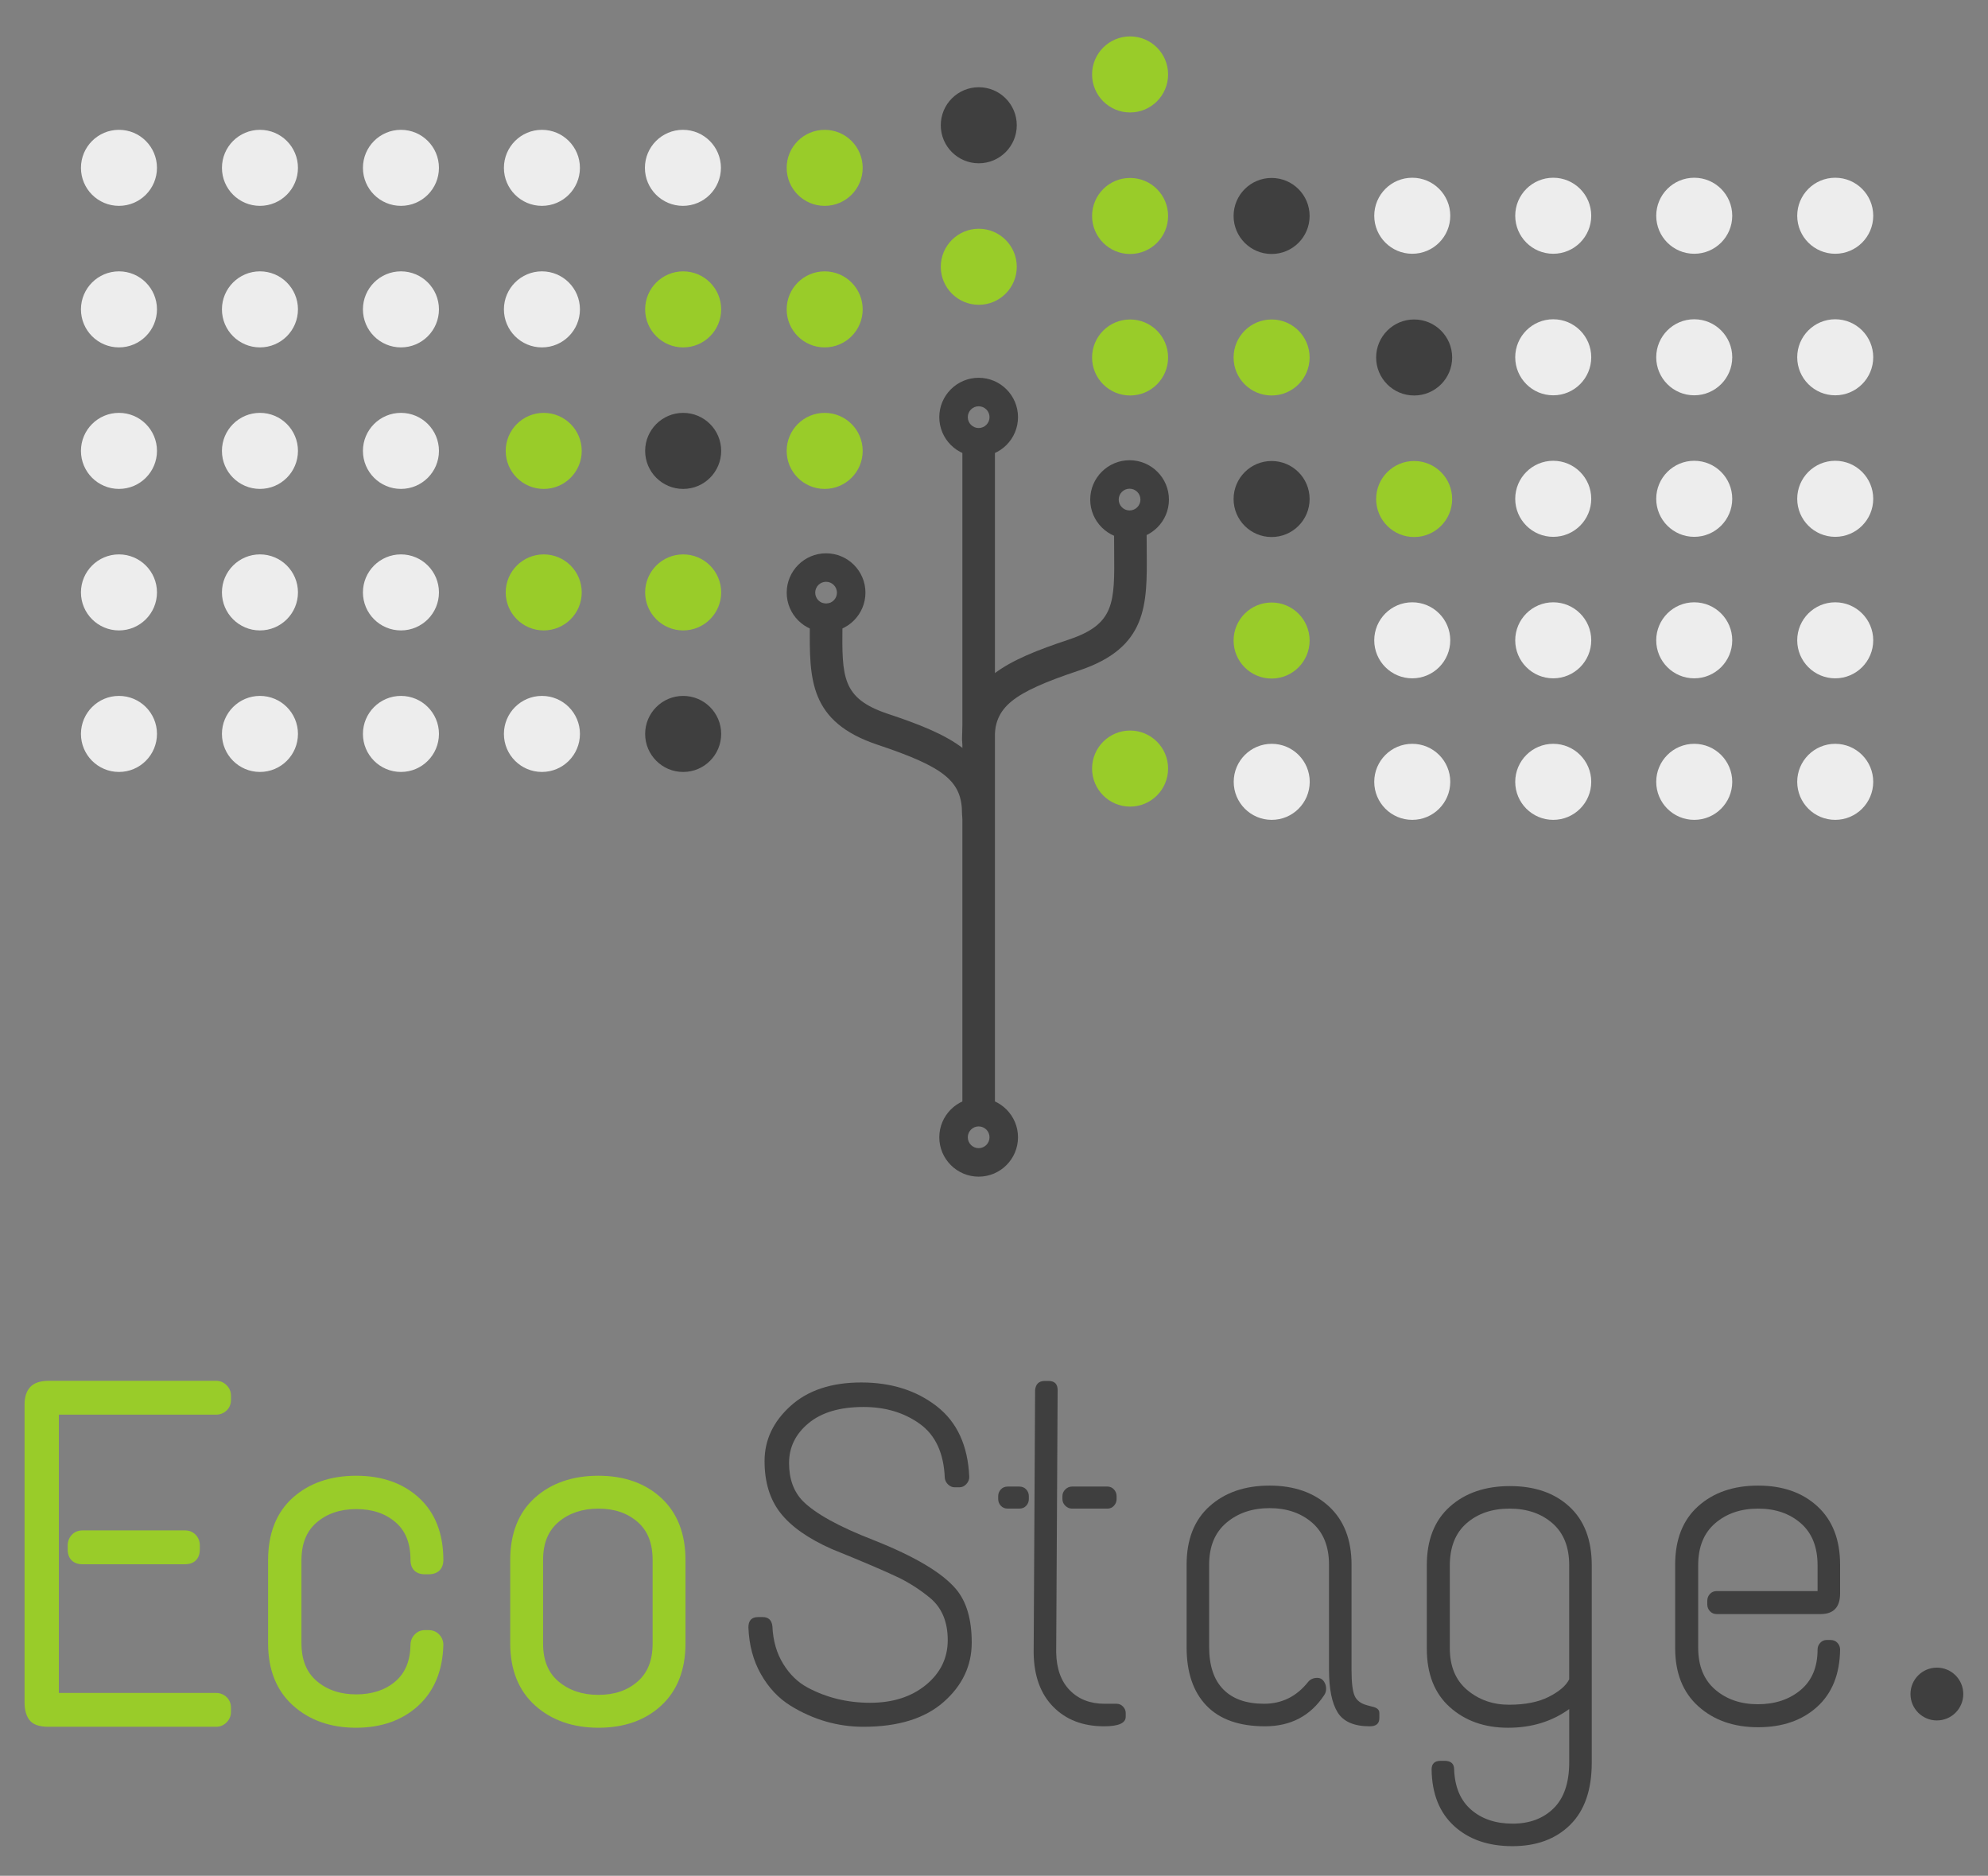 <?xml version="1.0" encoding="utf-8"?>
<!-- Generator: Adobe Illustrator 16.0.0, SVG Export Plug-In . SVG Version: 6.00 Build 0)  -->
<!DOCTYPE svg PUBLIC "-//W3C//DTD SVG 1.1//EN" "http://www.w3.org/Graphics/SVG/1.1/DTD/svg11.dtd">
<svg version="1.1" id="Layer_1" xmlns="http://www.w3.org/2000/svg" xmlns:xlink="http://www.w3.org/1999/xlink" x="0px" y="0px"
	 width="328px" height="309.464px" viewBox="247.5 -0.964 328 309.464" enable-background="new 247.5 -0.964 328 309.464"
	 xml:space="preserve">
<rect x="247.5" y="-0.964" width="328" height="309.464" fill="#808080" stroke="none"/>
<g>
	<g>
		<g>
			<path fill="#EDEDED" d="M544.022,81.329c0.001,3.464,2.811,6.273,6.271,6.273c3.466,0,6.271-2.81,6.271-6.273
				c0-3.468-2.806-6.274-6.271-6.274C546.831,75.054,544.023,77.864,544.022,81.329z"/>
		</g>
		<g>
			<path fill="#EDEDED" d="M544.022,104.673c0.001,3.465,2.811,6.273,6.271,6.273c3.466,0,6.271-2.808,6.271-6.273
				c0-3.46-2.806-6.27-6.271-6.27C546.831,98.403,544.023,101.213,544.022,104.673z"/>
		</g>
		<g>
			<path fill="#EDEDED" d="M544.022,57.979c0.001,3.468,2.81,6.275,6.271,6.275c3.466,0,6.268-2.807,6.271-6.275
				c0-3.464-2.806-6.271-6.271-6.271C546.83,51.707,544.023,54.517,544.022,57.979z"/>
		</g>
		<g>
			<path fill="#EDEDED" d="M544.023,34.631c0,3.466,2.808,6.271,6.271,6.271c3.464,0.001,6.271-2.806,6.271-6.273
				c0-3.464-2.807-6.272-6.271-6.27C546.83,28.357,544.023,31.169,544.023,34.631z"/>
		</g>
		<g>
			<path fill="#EDEDED" d="M544.022,128.022c0.001,3.464,2.81,6.274,6.271,6.274c3.466,0.001,6.268-2.811,6.271-6.276
				c0-3.46-2.806-6.273-6.271-6.27C546.83,121.748,544.023,124.562,544.022,128.022z"/>
		</g>
	</g>
	<g>
		<g>
			<path fill="#EDEDED" d="M520.76,81.329c0.001,3.464,2.811,6.273,6.271,6.273c3.466,0,6.271-2.81,6.272-6.273
				c0-3.468-2.807-6.274-6.272-6.274C523.571,75.054,520.761,77.864,520.76,81.329z"/>
		</g>
		<g>
			<path fill="#EDEDED" d="M520.76,104.673c0.001,3.465,2.811,6.273,6.271,6.273c3.466,0,6.271-2.808,6.272-6.273
				c0-3.46-2.807-6.27-6.272-6.27C523.571,98.403,520.761,101.213,520.76,104.673z"/>
		</g>
		<g>
			<path fill="#EDEDED" d="M520.76,57.979c0.001,3.468,2.81,6.275,6.271,6.275c3.466,0,6.269-2.807,6.272-6.275
				c0-3.464-2.807-6.271-6.272-6.271C523.57,51.707,520.761,54.517,520.76,57.979z"/>
		</g>
		<g>
			<path fill="#EDEDED" d="M520.761,34.631c0,3.466,2.808,6.271,6.27,6.271c3.465,0.001,6.271-2.806,6.271-6.273
				c0-3.464-2.806-6.272-6.271-6.27C523.569,28.357,520.761,31.169,520.761,34.631z"/>
		</g>
		<g>
			<path fill="#EDEDED" d="M520.76,128.022c0.001,3.464,2.81,6.274,6.271,6.274c3.466,0.001,6.269-2.811,6.272-6.276
				c0-3.46-2.807-6.273-6.272-6.27C523.57,121.748,520.761,124.562,520.76,128.022z"/>
		</g>
	</g>
	<g>
		<g>
			<path fill="#EDEDED" d="M497.497,81.329c0.001,3.464,2.811,6.273,6.271,6.273c3.466,0,6.271-2.81,6.272-6.273
				c0-3.468-2.807-6.274-6.272-6.274C500.308,75.054,497.498,77.864,497.497,81.329z"/>
		</g>
		<g>
			<path fill="#EDEDED" d="M497.497,104.673c0.001,3.465,2.811,6.273,6.271,6.273c3.466,0,6.271-2.808,6.272-6.273
				c0-3.46-2.807-6.27-6.272-6.27C500.308,98.403,497.498,101.213,497.497,104.673z"/>
		</g>
		<g>
			<path fill="#EDEDED" d="M497.497,57.979c0.001,3.468,2.81,6.275,6.271,6.275c3.466,0,6.269-2.807,6.272-6.275
				c0-3.464-2.807-6.271-6.272-6.271C500.307,51.707,497.498,54.517,497.497,57.979z"/>
		</g>
		<g>
			<path fill="#EDEDED" d="M497.498,34.631c0,3.466,2.808,6.271,6.27,6.271c3.465,0.001,6.271-2.806,6.271-6.273
				c0-3.464-2.807-6.272-6.271-6.27C500.306,28.357,497.498,31.169,497.498,34.631z"/>
		</g>
		<g>
			<path fill="#EDEDED" d="M497.497,128.022c0.001,3.464,2.81,6.274,6.271,6.274c3.466,0.001,6.269-2.811,6.272-6.276
				c0-3.46-2.807-6.273-6.272-6.27C500.307,121.748,497.498,124.562,497.497,128.022z"/>
		</g>
	</g>
	<g>
		<g>
			<path fill="#EDEDED" d="M474.236,104.673c0.002,3.465,2.811,6.273,6.272,6.273c3.465,0,6.27-2.808,6.271-6.273
				c0-3.46-2.807-6.27-6.271-6.27C477.046,98.403,474.238,101.213,474.236,104.673z"/>
		</g>
		<g>
			<path fill="#EDEDED" d="M474.238,34.631c0,3.466,2.808,6.271,6.27,6.271c3.465,0.001,6.271-2.806,6.271-6.273
				c0-3.464-2.806-6.272-6.271-6.27C477.044,28.357,474.238,31.169,474.238,34.631z"/>
		</g>
		<g>
			<path fill="#EDEDED" d="M474.236,128.022c0.002,3.464,2.811,6.274,6.272,6.274c3.465,0.001,6.268-2.811,6.271-6.276
				c0-3.46-2.807-6.273-6.271-6.27C477.045,121.748,474.238,124.562,474.236,128.022z"/>
		</g>
	</g>
	<g>
		<g>
			<path fill="#EDEDED" d="M451.049,128.022c0.002,3.464,2.811,6.274,6.272,6.274c3.465,0.001,6.268-2.811,6.271-6.276
				c0-3.46-2.807-6.273-6.271-6.27C453.859,121.748,451.051,124.562,451.049,128.022z"/>
		</g>
	</g>
</g>
<g>
	<g>
		<g>
			<path fill="#EDEDED" d="M353.904,26.727c0,3.466,2.808,6.271,6.27,6.271c3.464,0.001,6.271-2.806,6.271-6.273
				c0-3.464-2.807-6.272-6.271-6.27C356.712,20.453,353.904,23.264,353.904,26.727z"/>
		</g>
	</g>
	<g>
		<g>
			<path fill="#EDEDED" d="M330.642,50.074c0.001,3.468,2.809,6.275,6.271,6.275c3.467,0,6.269-2.807,6.272-6.275
				c0-3.464-2.805-6.271-6.272-6.271C333.451,43.803,330.643,46.612,330.642,50.074z"/>
		</g>
		<g>
			<path fill="#EDEDED" d="M330.642,26.727c0,3.466,2.808,6.271,6.269,6.271c3.465,0.001,6.271-2.806,6.271-6.273
				c0-3.464-2.806-6.272-6.271-6.27C333.45,20.453,330.642,23.264,330.642,26.727z"/>
		</g>
		<g>
			<path fill="#EDEDED" d="M330.642,120.118c0.001,3.464,2.809,6.274,6.271,6.274c3.467,0.001,6.269-2.81,6.272-6.276
				c0-3.46-2.805-6.273-6.272-6.27C333.451,113.843,330.643,116.657,330.642,120.118z"/>
		</g>
	</g>
	<g>
		<g>
			<path fill="#EDEDED" d="M307.38,73.424c0.001,3.464,2.81,6.273,6.271,6.273c3.466,0,6.271-2.809,6.272-6.273
				c0-3.467-2.805-6.274-6.272-6.274C310.19,67.15,307.381,69.959,307.38,73.424z"/>
		</g>
		<g>
			<path fill="#EDEDED" d="M307.38,96.769c0.001,3.465,2.81,6.273,6.271,6.273c3.466,0,6.271-2.808,6.272-6.273
				c0-3.46-2.805-6.27-6.272-6.27C310.19,90.499,307.381,93.309,307.38,96.769z"/>
		</g>
		<g>
			<path fill="#EDEDED" d="M307.38,50.074c0.001,3.468,2.81,6.275,6.271,6.275c3.467,0,6.268-2.807,6.272-6.275
				c0-3.464-2.805-6.271-6.272-6.271C310.189,43.803,307.381,46.612,307.38,50.074z"/>
		</g>
		<g>
			<path fill="#EDEDED" d="M307.381,26.727c0,3.466,2.808,6.271,6.269,6.271c3.465,0.001,6.271-2.806,6.271-6.273
				c0-3.464-2.806-6.272-6.271-6.27C310.188,20.453,307.381,23.264,307.381,26.727z"/>
		</g>
		<g>
			<path fill="#EDEDED" d="M307.38,120.118c0.001,3.464,2.81,6.274,6.271,6.274c3.467,0.001,6.268-2.81,6.272-6.276
				c0-3.46-2.805-6.273-6.272-6.27C310.189,113.843,307.381,116.657,307.38,120.118z"/>
		</g>
	</g>
	<g>
		<g>
			<path fill="#EDEDED" d="M284.117,73.424c0.002,3.464,2.811,6.273,6.272,6.273c3.466,0,6.271-2.809,6.272-6.273
				c0-3.467-2.806-6.274-6.272-6.274C286.928,67.15,284.119,69.959,284.117,73.424z"/>
		</g>
		<g>
			<path fill="#EDEDED" d="M284.117,96.769c0.002,3.465,2.811,6.273,6.272,6.273c3.466,0,6.271-2.808,6.272-6.273
				c0-3.46-2.806-6.27-6.272-6.27C286.928,90.499,284.119,93.309,284.117,96.769z"/>
		</g>
		<g>
			<path fill="#EDEDED" d="M284.117,50.074c0.002,3.468,2.81,6.275,6.272,6.275c3.466,0,6.268-2.807,6.272-6.275
				c0-3.464-2.806-6.271-6.272-6.271C286.928,43.803,284.119,46.612,284.117,50.074z"/>
		</g>
		<g>
			<path fill="#EDEDED" d="M284.119,26.727c0,3.466,2.808,6.271,6.27,6.271c3.465,0.001,6.271-2.806,6.271-6.273
				c0-3.464-2.806-6.272-6.271-6.27C286.927,20.453,284.119,23.264,284.119,26.727z"/>
		</g>
		<g>
			<path fill="#EDEDED" d="M284.117,120.118c0.002,3.464,2.81,6.274,6.272,6.274c3.466,0.001,6.268-2.81,6.272-6.276
				c0-3.46-2.806-6.273-6.272-6.27C286.928,113.843,284.119,116.657,284.117,120.118z"/>
		</g>
	</g>
	<g>
		<g>
			<path fill="#EDEDED" d="M260.856,73.424c0.001,3.464,2.81,6.273,6.272,6.273c3.465,0,6.27-2.809,6.272-6.273
				c0-3.467-2.806-6.274-6.272-6.274C263.666,67.15,260.858,69.959,260.856,73.424z"/>
		</g>
		<g>
			<path fill="#EDEDED" d="M260.856,96.769c0.001,3.465,2.81,6.273,6.272,6.273c3.465,0,6.27-2.808,6.272-6.273
				c0-3.46-2.806-6.27-6.272-6.27C263.666,90.499,260.858,93.309,260.856,96.769z"/>
		</g>
		<g>
			<path fill="#EDEDED" d="M260.856,50.074c0.001,3.468,2.809,6.275,6.272,6.275c3.466,0,6.268-2.807,6.272-6.275
				c0-3.464-2.806-6.271-6.272-6.271C263.665,43.803,260.858,46.612,260.856,50.074z"/>
		</g>
		<g>
			<path fill="#EDEDED" d="M260.857,26.727c0,3.466,2.808,6.271,6.27,6.271c3.464,0.001,6.271-2.806,6.271-6.273
				c0-3.464-2.806-6.272-6.271-6.27C263.664,20.453,260.857,23.264,260.857,26.727z"/>
		</g>
		<g>
			<path fill="#EDEDED" d="M260.856,120.118c0.001,3.464,2.809,6.274,6.272,6.274c3.466,0.001,6.268-2.81,6.272-6.276
				c0-3.46-2.806-6.273-6.272-6.27C263.665,113.843,260.858,116.657,260.856,120.118z"/>
		</g>
	</g>
</g>
<g>
	<g>
		<path fill="#99CC29" d="M255.566,227.693h27.607c0.421,0,0.791,0.159,1.107,0.476c0.316,0.314,0.475,0.686,0.475,1.106v0.713
			c0,0.474-0.158,0.857-0.475,1.147c-0.315,0.289-0.686,0.434-1.107,0.434h-26.817v47.621h26.817c0.421,0,0.791,0.146,1.107,0.434
			c0.317,0.29,0.475,0.672,0.475,1.147v0.713c0,0.423-0.158,0.791-0.475,1.106c-0.315,0.316-0.686,0.476-1.107,0.476h-27.687
			c-1.266,0-2.096-0.278-2.491-0.83c-0.396-0.555-0.594-1.332-0.594-2.335v-49.124c0-1.053,0.238-1.83,0.712-2.333
			C253.588,227.945,254.405,227.693,255.566,227.693z M261.103,252.374h16.928c0.475,0,0.857,0.157,1.147,0.475
			c0.289,0.315,0.435,0.686,0.435,1.107v0.711c0,1.056-0.528,1.582-1.583,1.582h-16.928c-1.055,0-1.583-0.526-1.583-1.582v-0.711
			c0-0.422,0.146-0.792,0.436-1.107C260.245,252.531,260.629,252.374,261.103,252.374z"/>
		<path fill="#99CC29" d="M283.174,283.919h-27.687c-1.572,0-2.614-0.388-3.185-1.187c-0.499-0.699-0.752-1.651-0.752-2.83v-49.123
			c0-1.274,0.318-2.257,0.945-2.92c0.651-0.685,1.656-1.018,3.073-1.018h27.608c0.645,0,1.236,0.249,1.709,0.725
			c0.474,0.473,0.725,1.065,0.725,1.71v0.713c0,0.712-0.26,1.326-0.753,1.776c-0.467,0.431-1.05,0.659-1.682,0.659H257.21v45.915
			h25.965c0.629,0,1.211,0.228,1.682,0.658c0.493,0.453,0.752,1.065,0.752,1.776v0.713c0,0.645-0.25,1.234-0.724,1.709
			C284.409,283.669,283.818,283.919,283.174,283.919z M255.566,228.547c-0.898,0-1.532,0.167-1.834,0.485
			c-0.317,0.336-0.478,0.923-0.478,1.747v49.124c0,0.817,0.145,1.435,0.434,1.838c0.215,0.303,0.87,0.475,1.798,0.475h27.687
			c0.193,0,0.349-0.07,0.504-0.226c0.158-0.158,0.225-0.307,0.225-0.504v-0.712c0-0.298-0.101-0.43-0.199-0.52
			c-0.159-0.146-0.323-0.209-0.531-0.209h-27.669v-49.327h27.669c0.208,0,0.371-0.065,0.531-0.21c0.1-0.091,0.199-0.222,0.199-0.52
			v-0.712c0-0.193-0.07-0.349-0.225-0.505c-0.155-0.155-0.311-0.225-0.504-0.225L255.566,228.547L255.566,228.547z M278.031,257.103
			h-16.928c-1.525,0-2.434-0.91-2.434-2.436v-0.711c0-0.632,0.228-1.215,0.661-1.685c0.447-0.49,1.062-0.75,1.774-0.75h16.928
			c0.71,0,1.325,0.26,1.775,0.75c0.432,0.473,0.66,1.054,0.66,1.685v0.711C280.467,256.192,279.556,257.103,278.031,257.103z
			 M261.103,253.226c-0.298,0-0.429,0.1-0.518,0.198c-0.146,0.16-0.211,0.323-0.211,0.532v0.711c0,0.588,0.144,0.729,0.729,0.729
			h16.928c0.587,0,0.73-0.143,0.73-0.729v-0.711c0-0.209-0.065-0.372-0.211-0.532c-0.089-0.097-0.221-0.198-0.519-0.198H261.103z"/>
	</g>
	<g>
		<path fill="#99CC29" d="M296.384,246.758c2.532-2.267,5.827-3.401,9.888-3.401c4.06,0,7.33,1.147,9.81,3.441
			c2.477,2.293,3.717,5.496,3.717,9.61c0,1.002-0.527,1.503-1.582,1.503h-0.632c-1.003,0-1.502-0.501-1.502-1.503
			c0-3.006-0.924-5.3-2.77-6.882c-1.847-1.581-4.192-2.373-7.04-2.373c-2.847,0-5.208,0.807-7.08,2.412
			c-1.873,1.609-2.808,3.915-2.808,6.922v13.605c0,3.008,0.936,5.315,2.808,6.923c1.872,1.609,4.233,2.412,7.08,2.412
			c2.848,0,5.181-0.777,7.001-2.333c1.819-1.555,2.755-3.783,2.809-6.685c0-0.421,0.145-0.791,0.434-1.106
			c0.289-0.317,0.645-0.476,1.068-0.476h0.633c0.475,0,0.856,0.158,1.147,0.476c0.289,0.315,0.434,0.686,0.434,1.106
			c-0.106,4.008-1.398,7.146-3.875,9.413c-2.48,2.27-5.709,3.401-9.69,3.401c-3.983,0-7.252-1.146-9.809-3.44
			c-2.559-2.294-3.836-5.497-3.836-9.611v-13.765C292.586,252.243,293.852,249.024,296.384,246.758z"/>
		<path fill="#99CC29" d="M306.233,284.077c-4.18,0-7.671-1.229-10.378-3.658c-2.734-2.45-4.121-5.898-4.121-10.246v-13.765
			c0-4.399,1.373-7.859,4.081-10.285c2.682-2.401,6.199-3.621,10.456-3.621c4.263,0,7.757,1.235,10.388,3.668
			c2.648,2.453,3.991,5.896,3.991,10.236c0,1.475-0.91,2.354-2.434,2.354h-0.633c-1.474,0-2.355-0.88-2.355-2.354
			c0-2.77-0.808-4.81-2.47-6.233c-1.703-1.461-3.825-2.169-6.486-2.169c-2.625,0-4.819,0.741-6.523,2.207
			c-1.691,1.452-2.511,3.505-2.511,6.274v13.606c0,2.771,0.82,4.824,2.511,6.275c1.703,1.464,3.898,2.207,6.523,2.207
			s4.795-0.716,6.446-2.129c1.641-1.4,2.462-3.381,2.51-6.052c0-0.616,0.228-1.198,0.661-1.668c0.448-0.49,1.035-0.752,1.694-0.752
			h0.633c0.71,0,1.324,0.26,1.775,0.752c0.433,0.473,0.66,1.054,0.66,1.684c-0.112,4.254-1.509,7.624-4.152,10.043
			C313.868,282.857,310.415,284.077,306.233,284.077z M306.271,244.209c-3.825,0-6.96,1.07-9.319,3.184
			c-2.365,2.117-3.513,5.066-3.513,9.016v13.765c0,3.896,1.162,6.833,3.553,8.977c2.384,2.139,5.493,3.224,9.24,3.224
			c3.743,0,6.81-1.07,9.115-3.179c2.289-2.094,3.5-5.057,3.599-8.807c0-0.186-0.065-0.349-0.212-0.511
			c-0.089-0.096-0.221-0.196-0.518-0.196h-0.633c-0.182,0-0.31,0.058-0.437,0.196c-0.147,0.16-0.212,0.325-0.212,0.532
			c-0.057,3.158-1.103,5.619-3.107,7.332c-1.969,1.685-4.511,2.538-7.555,2.538c-3.045,0-5.615-0.881-7.636-2.619
			c-2.06-1.769-3.104-4.315-3.104-7.568v-13.606c0-3.25,1.044-5.796,3.104-7.567c2.022-1.737,4.592-2.618,7.636-2.618
			c3.043,0,5.598,0.867,7.595,2.577c2.035,1.746,3.066,4.278,3.066,7.529c0,0.529,0.122,0.65,0.651,0.65h0.632
			c0.661,0,0.73-0.197,0.73-0.65c0-3.846-1.159-6.87-3.445-8.984C313.196,245.29,310.091,244.209,306.271,244.209z"/>
	</g>
	<g>
		<path fill="#99CC29" d="M336.33,246.758c2.531-2.267,5.826-3.401,9.887-3.401c4.062,0,7.33,1.147,9.81,3.441
			c2.478,2.293,3.719,5.496,3.719,9.61v13.766c0,4.113-1.241,7.317-3.719,9.612c-2.48,2.294-5.736,3.439-9.77,3.439
			c-4.036,0-7.33-1.146-9.888-3.439c-2.559-2.295-3.837-5.498-3.837-9.612v-13.766C332.534,252.243,333.8,249.024,336.33,246.758z
			 M353.259,249.486c-1.848-1.607-4.194-2.412-7.042-2.412c-2.847,0-5.221,0.805-7.119,2.412c-1.898,1.609-2.848,3.916-2.848,6.922
			v13.766c0,3.006,0.949,5.313,2.848,6.921c1.898,1.609,4.271,2.413,7.119,2.413c2.849,0,5.194-0.804,7.042-2.413
			c1.845-1.607,2.769-3.915,2.769-6.921v-13.766C356.028,253.402,355.104,251.096,353.259,249.486z"/>
		<path fill="#99CC29" d="M346.259,284.077c-4.233,0-7.751-1.229-10.458-3.658c-2.733-2.45-4.12-5.898-4.12-10.246v-13.765
			c0-4.399,1.374-7.859,4.081-10.285c2.682-2.401,6.2-3.621,10.456-3.621c4.263,0,7.758,1.235,10.388,3.668
			c2.65,2.453,3.992,5.896,3.992,10.236v13.767c0,4.34-1.342,7.783-3.991,10.235C353.975,282.845,350.493,284.077,346.259,284.077z
			 M346.218,244.209c-3.824,0-6.959,1.07-9.319,3.184c-2.364,2.117-3.513,5.066-3.513,9.016v13.765c0,3.896,1.162,6.833,3.553,8.977
			c2.384,2.139,5.52,3.224,9.32,3.224c3.792,0,6.885-1.082,9.19-3.215c2.286-2.115,3.445-5.139,3.445-8.985v-13.765
			c0-3.848-1.159-6.871-3.445-8.985C353.143,245.29,350.037,244.209,346.218,244.209z M346.218,280.359
			c-3.042,0-5.622-0.878-7.67-2.614c-2.09-1.77-3.149-4.317-3.149-7.572v-13.765c0-3.253,1.06-5.802,3.149-7.572
			c2.048-1.734,4.629-2.615,7.67-2.615c3.045,0,5.603,0.884,7.601,2.623c2.032,1.771,3.062,4.315,3.062,7.564v13.765
			c0,3.25-1.03,5.796-3.061,7.564C351.822,279.478,349.265,280.359,346.218,280.359z M346.218,247.928
			c-2.625,0-4.836,0.742-6.567,2.208c-1.714,1.454-2.547,3.505-2.547,6.272v13.765c0,2.769,0.833,4.82,2.547,6.271
			c1.73,1.466,3.94,2.21,6.567,2.21c2.66,0,4.781-0.72,6.482-2.202c1.665-1.453,2.476-3.507,2.476-6.279v-13.767
			c0-2.771-0.811-4.826-2.476-6.279C350.997,248.647,348.877,247.928,346.218,247.928z"/>
	</g>
	<g>
		<path fill="#3F3F3F" d="M373.644,240.085c0-3.475,1.426-6.504,4.283-9.09c2.854-2.586,6.747-3.88,11.676-3.88
			c4.927,0,9.075,1.308,12.442,3.919c3.366,2.614,5.158,6.506,5.374,11.676c0,0.433-0.162,0.821-0.486,1.172
			c-0.321,0.352-0.699,0.526-1.129,0.526h-0.809c-0.377,0-0.728-0.148-1.051-0.445c-0.323-0.296-0.512-0.659-0.564-1.091
			c-0.162-4.093-1.535-7.069-4.121-8.929c-2.586-1.858-5.684-2.785-9.291-2.785c-3.88,0-6.897,0.887-9.051,2.665
			c-2.154,1.777-3.231,3.974-3.231,6.585c0,2.614,0.753,4.699,2.263,6.263c2.101,2.1,6.005,4.255,11.715,6.463
			c6.788,2.693,11.312,5.386,13.574,8.079c1.724,2.048,2.586,4.984,2.586,8.809c0,3.825-1.55,7.097-4.646,9.817
			c-3.099,2.72-7.502,4.079-13.209,4.079c-4.259,0-8.271-1.157-12.04-3.474c-1.993-1.239-3.623-2.976-4.89-5.211
			c-1.265-2.235-1.953-4.808-2.059-7.717c0-1.131,0.538-1.698,1.615-1.698h0.728c0.969,0,1.507,0.513,1.617,1.536
			c0.106,2.371,0.698,4.431,1.777,6.181c1.077,1.752,2.425,3.058,4.042,3.919c3.122,1.671,6.557,2.505,10.301,2.505
			s6.812-0.983,9.211-2.948c2.396-1.966,3.596-4.432,3.596-7.393c0-3.016-0.972-5.335-2.911-6.951
			c-1.561-1.293-3.259-2.396-5.089-3.312c-2.372-1.132-6.088-2.72-11.149-4.768c-3.88-1.723-6.695-3.703-8.446-5.938
			C374.518,246.415,373.644,243.561,373.644,240.085z"/>
	</g>
	<g>
		<path fill="#3F3F3F" d="M413.772,244.288h1.897c0.476,0,0.857,0.158,1.147,0.474c0.289,0.317,0.434,0.687,0.434,1.108v0.474
			c0,0.423-0.145,0.793-0.434,1.108c-0.29,0.316-0.672,0.474-1.147,0.474h-1.897c-0.475,0-0.858-0.157-1.146-0.474
			c-0.291-0.315-0.434-0.686-0.434-1.108v-0.474c0-0.422,0.144-0.791,0.434-1.108C412.914,244.446,413.297,244.288,413.772,244.288z
			 M419.863,226.866h0.633c1.001,0,1.503,0.503,1.503,1.504l-0.239,43.288c0.053,2.688,0.805,4.773,2.256,6.248
			c1.449,1.479,3.362,2.216,5.734,2.216h1.979c0.423,0,0.777,0.159,1.068,0.475c0.288,0.316,0.435,0.659,0.435,1.028v0.633
			c0,1.055-1.187,1.582-3.56,1.582c-3.48,0-6.276-1.068-8.385-3.204c-2.11-2.136-3.191-5.103-3.244-8.898l0.238-43.367
			C418.385,227.369,418.914,226.866,419.863,226.866z M424.371,244.288h5.854c0.421,0,0.777,0.158,1.067,0.474
			c0.289,0.317,0.435,0.687,0.435,1.108v0.474c0,0.423-0.146,0.793-0.435,1.108c-0.29,0.316-0.646,0.474-1.067,0.474h-5.854
			c-0.423,0-0.79-0.157-1.107-0.474c-0.317-0.315-0.475-0.686-0.475-1.108v-0.474c0-0.422,0.157-0.791,0.475-1.108
			C423.581,244.446,423.948,244.288,424.371,244.288z"/>
	</g>
	<g>
		<path fill="#3F3F3F" d="M447.073,247.53c2.531-2.266,5.827-3.401,9.889-3.401c4.06,0,7.329,1.147,9.81,3.442
			c2.477,2.293,3.718,5.496,3.718,9.609v17.404c0,2.057,0.171,3.468,0.513,4.233c0.343,0.765,1.017,1.277,2.019,1.542l0.869,0.237
			c0.791,0.159,1.187,0.502,1.187,1.028v0.871c0,0.896-0.526,1.345-1.582,1.345c-2.584,0-4.351-0.764-5.3-2.295
			c-0.949-1.53-1.423-3.877-1.423-7.04v-17.324c0-3.007-0.924-5.312-2.771-6.922c-1.846-1.607-4.192-2.412-7.039-2.412
			c-2.849,0-5.222,0.805-7.12,2.412c-1.897,1.609-2.848,3.915-2.848,6.922v13.528c0,3.11,0.778,5.457,2.334,7.038
			c1.556,1.584,3.797,2.374,6.724,2.374s5.339-1.187,7.238-3.559c0.368-0.476,0.883-0.713,1.543-0.713
			c0.658,0,1.12,0.396,1.384,1.187c0.158,0.632,0.079,1.187-0.237,1.659c-2.27,3.431-5.524,5.144-9.77,5.144
			c-4.247,0-7.464-1.134-9.65-3.402c-2.19-2.267-3.283-5.484-3.283-9.65v-13.605C443.277,253.016,444.542,249.798,447.073,247.53z"
			/>
	</g>
	<g>
		<path fill="#3F3F3F" d="M486.704,247.61c2.531-2.268,5.841-3.401,9.929-3.401c4.086,0,7.357,1.135,9.809,3.401
			c2.453,2.268,3.679,5.484,3.679,9.648v32.593c0,4.481-1.187,7.897-3.559,10.245c-2.373,2.346-5.553,3.519-9.533,3.519
			c-3.981,0-7.186-1.106-9.611-3.321c-2.426-2.216-3.667-5.328-3.718-9.334c0-0.95,0.5-1.424,1.502-1.424h0.633
			c1.054,0,1.582,0.474,1.582,1.424c0.106,2.899,1.041,5.114,2.808,6.645s4.047,2.295,6.844,2.295c2.796,0,5.049-0.846,6.764-2.53
			c1.712-1.69,2.571-4.221,2.571-7.595v-8.781c-2.85,2.058-6.21,3.086-10.087,3.086c-3.876,0-7.08-1.134-9.612-3.402
			c-2.529-2.266-3.796-5.484-3.796-9.65v-13.766C482.908,253.095,484.174,249.878,486.704,247.61z M503.635,250.338
			c-1.849-1.606-4.207-2.412-7.08-2.412c-2.876,0-5.235,0.806-7.08,2.412c-1.848,1.609-2.77,3.943-2.77,7.001v13.607
			c0,3.005,0.962,5.313,2.888,6.921c1.925,1.609,4.219,2.414,6.881,2.414c2.663,0,4.852-0.437,6.566-1.306
			c1.715-0.871,2.834-1.833,3.363-2.888V257.26C506.404,254.254,505.479,251.947,503.635,250.338z"/>
	</g>
	<g>
		<path fill="#3F3F3F" d="M527.681,247.53c2.531-2.266,5.825-3.401,9.888-3.401c4.061,0,7.328,1.147,9.809,3.442
			c2.479,2.293,3.718,5.496,3.718,9.609v4.747c0,2.269-1.08,3.401-3.241,3.401h-17.088c-0.474,0-0.857-0.158-1.146-0.476
			c-0.29-0.314-0.436-0.684-0.436-1.107v-0.633c0-0.421,0.146-0.79,0.436-1.106c0.289-0.317,0.672-0.476,1.146-0.476h16.612v-4.271
			c0-3.006-0.924-5.312-2.769-6.921c-1.847-1.606-4.192-2.412-7.04-2.412s-5.208,0.806-7.08,2.412
			c-1.871,1.609-2.808,3.915-2.808,6.921v13.606c0,3.008,0.937,5.315,2.808,6.923c1.872,1.609,4.218,2.412,7.04,2.412
			c2.82,0,5.168-0.777,7.041-2.334c1.87-1.555,2.808-3.782,2.808-6.684c0-0.422,0.146-0.791,0.435-1.106
			c0.29-0.317,0.646-0.476,1.068-0.476h0.632c0.474,0,0.856,0.158,1.147,0.476c0.288,0.315,0.435,0.685,0.435,1.106
			c-0.053,4.062-1.319,7.212-3.796,9.452c-2.48,2.243-5.723,3.361-9.73,3.361c-4.009,0-7.292-1.146-9.849-3.439
			c-2.56-2.295-3.837-5.498-3.837-9.611v-13.766C523.883,253.016,525.15,249.798,527.681,247.53z"/>
	</g>
	<circle fill="#3F3F3F" cx="567.066" cy="278.517" r="4.356"/>
	<g>
		<g>
			<g>
				<path fill="#99CC29" d="M402.719,43.05c0,3.461,2.808,6.271,6.27,6.271c3.463,0,6.269-2.811,6.269-6.271
					c0-3.464-2.806-6.273-6.269-6.273C405.526,36.777,402.719,39.586,402.719,43.05z"/>
			</g>
			<g>
				<path fill="#99CC29" d="M377.293,73.426c0,3.464,2.809,6.273,6.27,6.273c3.465,0,6.271-2.809,6.271-6.273
					c0-3.467-2.807-6.274-6.271-6.274C380.101,67.151,377.293,69.961,377.293,73.426z"/>
			</g>
			<g>
				<path fill="#99CC29" d="M427.681,58.018c0,3.461,2.81,6.266,6.271,6.266c3.467,0.003,6.271-2.805,6.272-6.269
					c0-3.464-2.806-6.274-6.272-6.272C430.49,51.741,427.681,54.554,427.681,58.018z"/>
			</g>
			<g>
				<path fill="#99CC29" d="M427.681,125.837c0,3.462,2.81,6.272,6.271,6.272c3.467,0,6.271-2.81,6.272-6.272
					c0-3.467-2.806-6.278-6.272-6.278C430.49,119.56,427.681,122.37,427.681,125.837z"/>
			</g>
			<g>
				<path fill="#99CC29" d="M377.293,50.076c0,3.468,2.809,6.275,6.27,6.275c3.465,0,6.271-2.807,6.271-6.275
					c0-3.464-2.807-6.271-6.271-6.271C380.101,43.804,377.293,46.614,377.293,50.076z"/>
			</g>
			<g>
				<path fill="#99CC29" d="M353.943,96.77c0.001,3.465,2.81,6.273,6.272,6.273c3.467,0,6.269-2.808,6.272-6.273
					c0-3.459-2.806-6.27-6.272-6.27C356.753,90.5,353.944,93.311,353.943,96.77z"/>
			</g>
			<g>
				<path fill="#99CC29" d="M330.937,73.426c0.002,3.464,2.81,6.273,6.272,6.273c3.465,0,6.27-2.809,6.271-6.273
					c0-3.467-2.805-6.274-6.271-6.274C333.747,67.151,330.939,69.961,330.937,73.426z"/>
			</g>
			<g>
				<path fill="#99CC29" d="M330.937,96.77c0.002,3.465,2.81,6.273,6.272,6.273c3.465,0,6.27-2.808,6.271-6.273
					c0-3.459-2.805-6.27-6.271-6.27C333.747,90.5,330.939,93.311,330.937,96.77z"/>
			</g>
			<g>
				<path fill="#99CC29" d="M353.943,50.076c0.001,3.468,2.81,6.275,6.272,6.275c3.467,0,6.269-2.807,6.272-6.275
					c0-3.464-2.806-6.271-6.272-6.271C356.753,43.804,353.944,46.614,353.943,50.076z"/>
			</g>
			<g>
				<path fill="#99CC29" d="M427.681,34.667c0,3.463,2.81,6.272,6.271,6.272c3.467,0,6.271-2.809,6.272-6.272
					c0-3.465-2.806-6.273-6.272-6.273C430.49,28.393,427.681,31.202,427.681,34.667z"/>
			</g>
			<g>
				<path fill="#99CC29" d="M377.293,26.729c0,3.466,2.809,6.271,6.27,6.271c3.465,0.001,6.271-2.805,6.271-6.273
					c0-3.464-2.807-6.272-6.271-6.27C380.101,20.454,377.293,23.266,377.293,26.729z"/>
			</g>
			<g>
				<path fill="#99CC29" d="M427.681,11.319c0,3.465,2.81,6.271,6.271,6.271c3.467,0,6.271-2.806,6.272-6.271
					c0-3.469-2.806-6.277-6.272-6.277C430.49,5.042,427.681,7.853,427.681,11.319z"/>
			</g>
			<g>
				<path fill="#99CC29" d="M451.03,58.018c0,3.461,2.809,6.266,6.271,6.266c3.467,0.003,6.272-2.805,6.272-6.269
					c0-3.464-2.806-6.274-6.272-6.272C453.838,51.741,451.03,54.554,451.03,58.018z"/>
			</g>
			<g>
				<path fill="#99CC29" d="M474.549,81.364c0,3.466,2.809,6.27,6.267,6.27c3.469,0.003,6.274-2.804,6.276-6.271
					c0-3.463-2.808-6.271-6.276-6.271C477.358,75.092,474.549,77.902,474.549,81.364z"/>
			</g>
			<g>
				<path fill="#99CC29" d="M451.03,104.708c0,3.465,2.809,6.275,6.271,6.275c3.467,0,6.272-2.81,6.272-6.275
					c0-3.466-2.806-6.271-6.272-6.271C453.838,98.437,451.03,101.246,451.03,104.708z"/>
			</g>
			<g>
				<path fill="#3F3F3F" d="M402.719,19.701c0,3.463,2.808,6.274,6.27,6.274c3.463,0,6.269-2.811,6.269-6.274
					c0-3.467-2.806-6.274-6.269-6.274C405.526,13.427,402.719,16.237,402.719,19.701z"/>
			</g>
			<g>
				<path fill="#3F3F3F" d="M353.943,73.426c0.001,3.464,2.81,6.273,6.272,6.273c3.467,0,6.269-2.809,6.272-6.273
					c0-3.467-2.806-6.274-6.272-6.274C356.753,67.151,353.944,69.961,353.943,73.426z"/>
			</g>
			<g>
				<path fill="#3F3F3F" d="M353.943,120.12c0.001,3.464,2.81,6.274,6.272,6.274c3.467,0.001,6.269-2.81,6.272-6.276
					c0-3.46-2.806-6.273-6.272-6.27C356.753,113.845,353.944,116.658,353.943,120.12z"/>
			</g>
			<g>
				<path fill="#3F3F3F" d="M451.03,81.364c0,3.466,2.809,6.27,6.271,6.27c3.467,0.003,6.272-2.804,6.272-6.271
					c0-3.463-2.806-6.271-6.272-6.271C453.838,75.092,451.03,77.902,451.03,81.364z"/>
			</g>
			<g>
				<path fill="#3F3F3F" d="M474.549,58.018c0,3.461,2.809,6.266,6.267,6.266c3.469,0.003,6.274-2.805,6.276-6.269
					c0-3.464-2.808-6.274-6.276-6.272C477.358,51.741,474.549,54.554,474.549,58.018z"/>
			</g>
			<g>
				<path fill="#3F3F3F" d="M451.03,34.667c0,3.463,2.809,6.272,6.271,6.272c3.467,0,6.272-2.809,6.272-6.272
					c0-3.465-2.806-6.273-6.272-6.273C453.838,28.393,451.03,31.202,451.03,34.667z"/>
			</g>
			<g>
				<path fill="#3F3F3F" d="M408.968,183.687c-1.483,0-2.683,0.315-2.683-1.167V72.763c0-1.48,1.2-2.686,2.683-2.686
					c1.482,0,2.688,1.205,2.688,2.686V182.52C411.656,184.002,410.45,183.687,408.968,183.687z"/>
			</g>
			<g>
				<path fill="#3F3F3F" d="M408.969,74.352c-3.582,0-6.496-2.913-6.496-6.494s2.914-6.496,6.496-6.496
					c3.58,0,6.493,2.915,6.493,6.496C415.463,71.439,412.551,74.352,408.969,74.352z M408.969,66.066
					c-0.989,0-1.792,0.801-1.792,1.792c0,0.988,0.803,1.793,1.792,1.793c0.99,0,1.794-0.805,1.794-1.793
					C410.763,66.868,409.96,66.066,408.969,66.066z"/>
			</g>
			<g>
				<path fill="#3F3F3F" d="M408.913,123.704c-1.484,0-2.688-1.205-2.688-2.689c0-9.8,7.625-13.124,17.597-16.457
					c7.613-2.539,7.582-6.069,7.504-14.591c-0.008-0.832-0.013-1.695-0.013-2.588c0-1.484,1.2-2.69,2.685-2.69
					c1.482,0,2.687,1.207,2.687,2.69c0,0.877,0.008,1.723,0.013,2.541c0.082,8.91,0.146,15.953-11.173,19.736
					c-11.063,3.696-13.927,6.032-13.927,11.359C411.598,122.5,410.396,123.704,408.913,123.704z"/>
			</g>
			<g>
				<path fill="#3F3F3F" d="M408.913,135.952c-1.484,0-2.688-1.201-2.688-2.685c0-5.328-2.865-7.664-13.929-11.36
					c-11.32-3.783-11.254-10.824-11.177-19.742c0.008-0.814,0.017-1.664,0.017-2.537c0-1.484,1.174-1.02,2.657-1.02
					c1.485,0,2.715-0.464,2.715,1.02c0,0.893-0.01,1.756-0.015,2.588c-0.077,8.522-0.11,12.053,7.507,14.591
					c9.97,3.333,17.597,6.66,17.597,16.46C411.598,134.751,410.396,135.952,408.913,135.952z"/>
			</g>
			<g>
				<path fill="#3F3F3F" d="M408.968,193.16c-3.579,0-6.494-2.915-6.494-6.497c0-3.577,2.915-6.493,6.494-6.493
					c3.583,0,6.492,2.916,6.492,6.493C415.461,190.244,412.551,193.16,408.968,193.16z M408.968,184.872
					c-0.988,0-1.792,0.803-1.792,1.789c0,0.99,0.805,1.798,1.792,1.798c0.991,0,1.793-0.808,1.793-1.798
					C410.762,185.674,409.96,184.872,408.968,184.872z"/>
			</g>
			<g>
				<path fill="#3F3F3F" d="M383.794,103.307c-3.582,0-6.495-2.914-6.495-6.497c0-3.579,2.913-6.49,6.495-6.49
					c3.579,0,6.496,2.912,6.496,6.49C390.289,100.392,387.373,103.307,383.794,103.307z M383.794,95.019
					c-0.99,0-1.793,0.805-1.793,1.791c0,0.991,0.805,1.798,1.793,1.798c0.989,0,1.793-0.807,1.793-1.798
					C385.587,95.824,384.783,95.019,383.794,95.019z"/>
			</g>
			<g>
				<path fill="#3F3F3F" d="M433.868,87.953c-3.579,0-6.493-2.915-6.493-6.495c0-3.582,2.914-6.494,6.493-6.494
					c3.583,0,6.495,2.913,6.495,6.494C440.364,85.038,437.451,87.953,433.868,87.953z M433.868,79.663
					c-0.988,0-1.792,0.805-1.792,1.794c0,0.99,0.804,1.794,1.792,1.794c0.989,0,1.792-0.804,1.792-1.794
					C435.661,80.467,434.858,79.663,433.868,79.663z"/>
			</g>
		</g>
	</g>
</g>
</svg>
